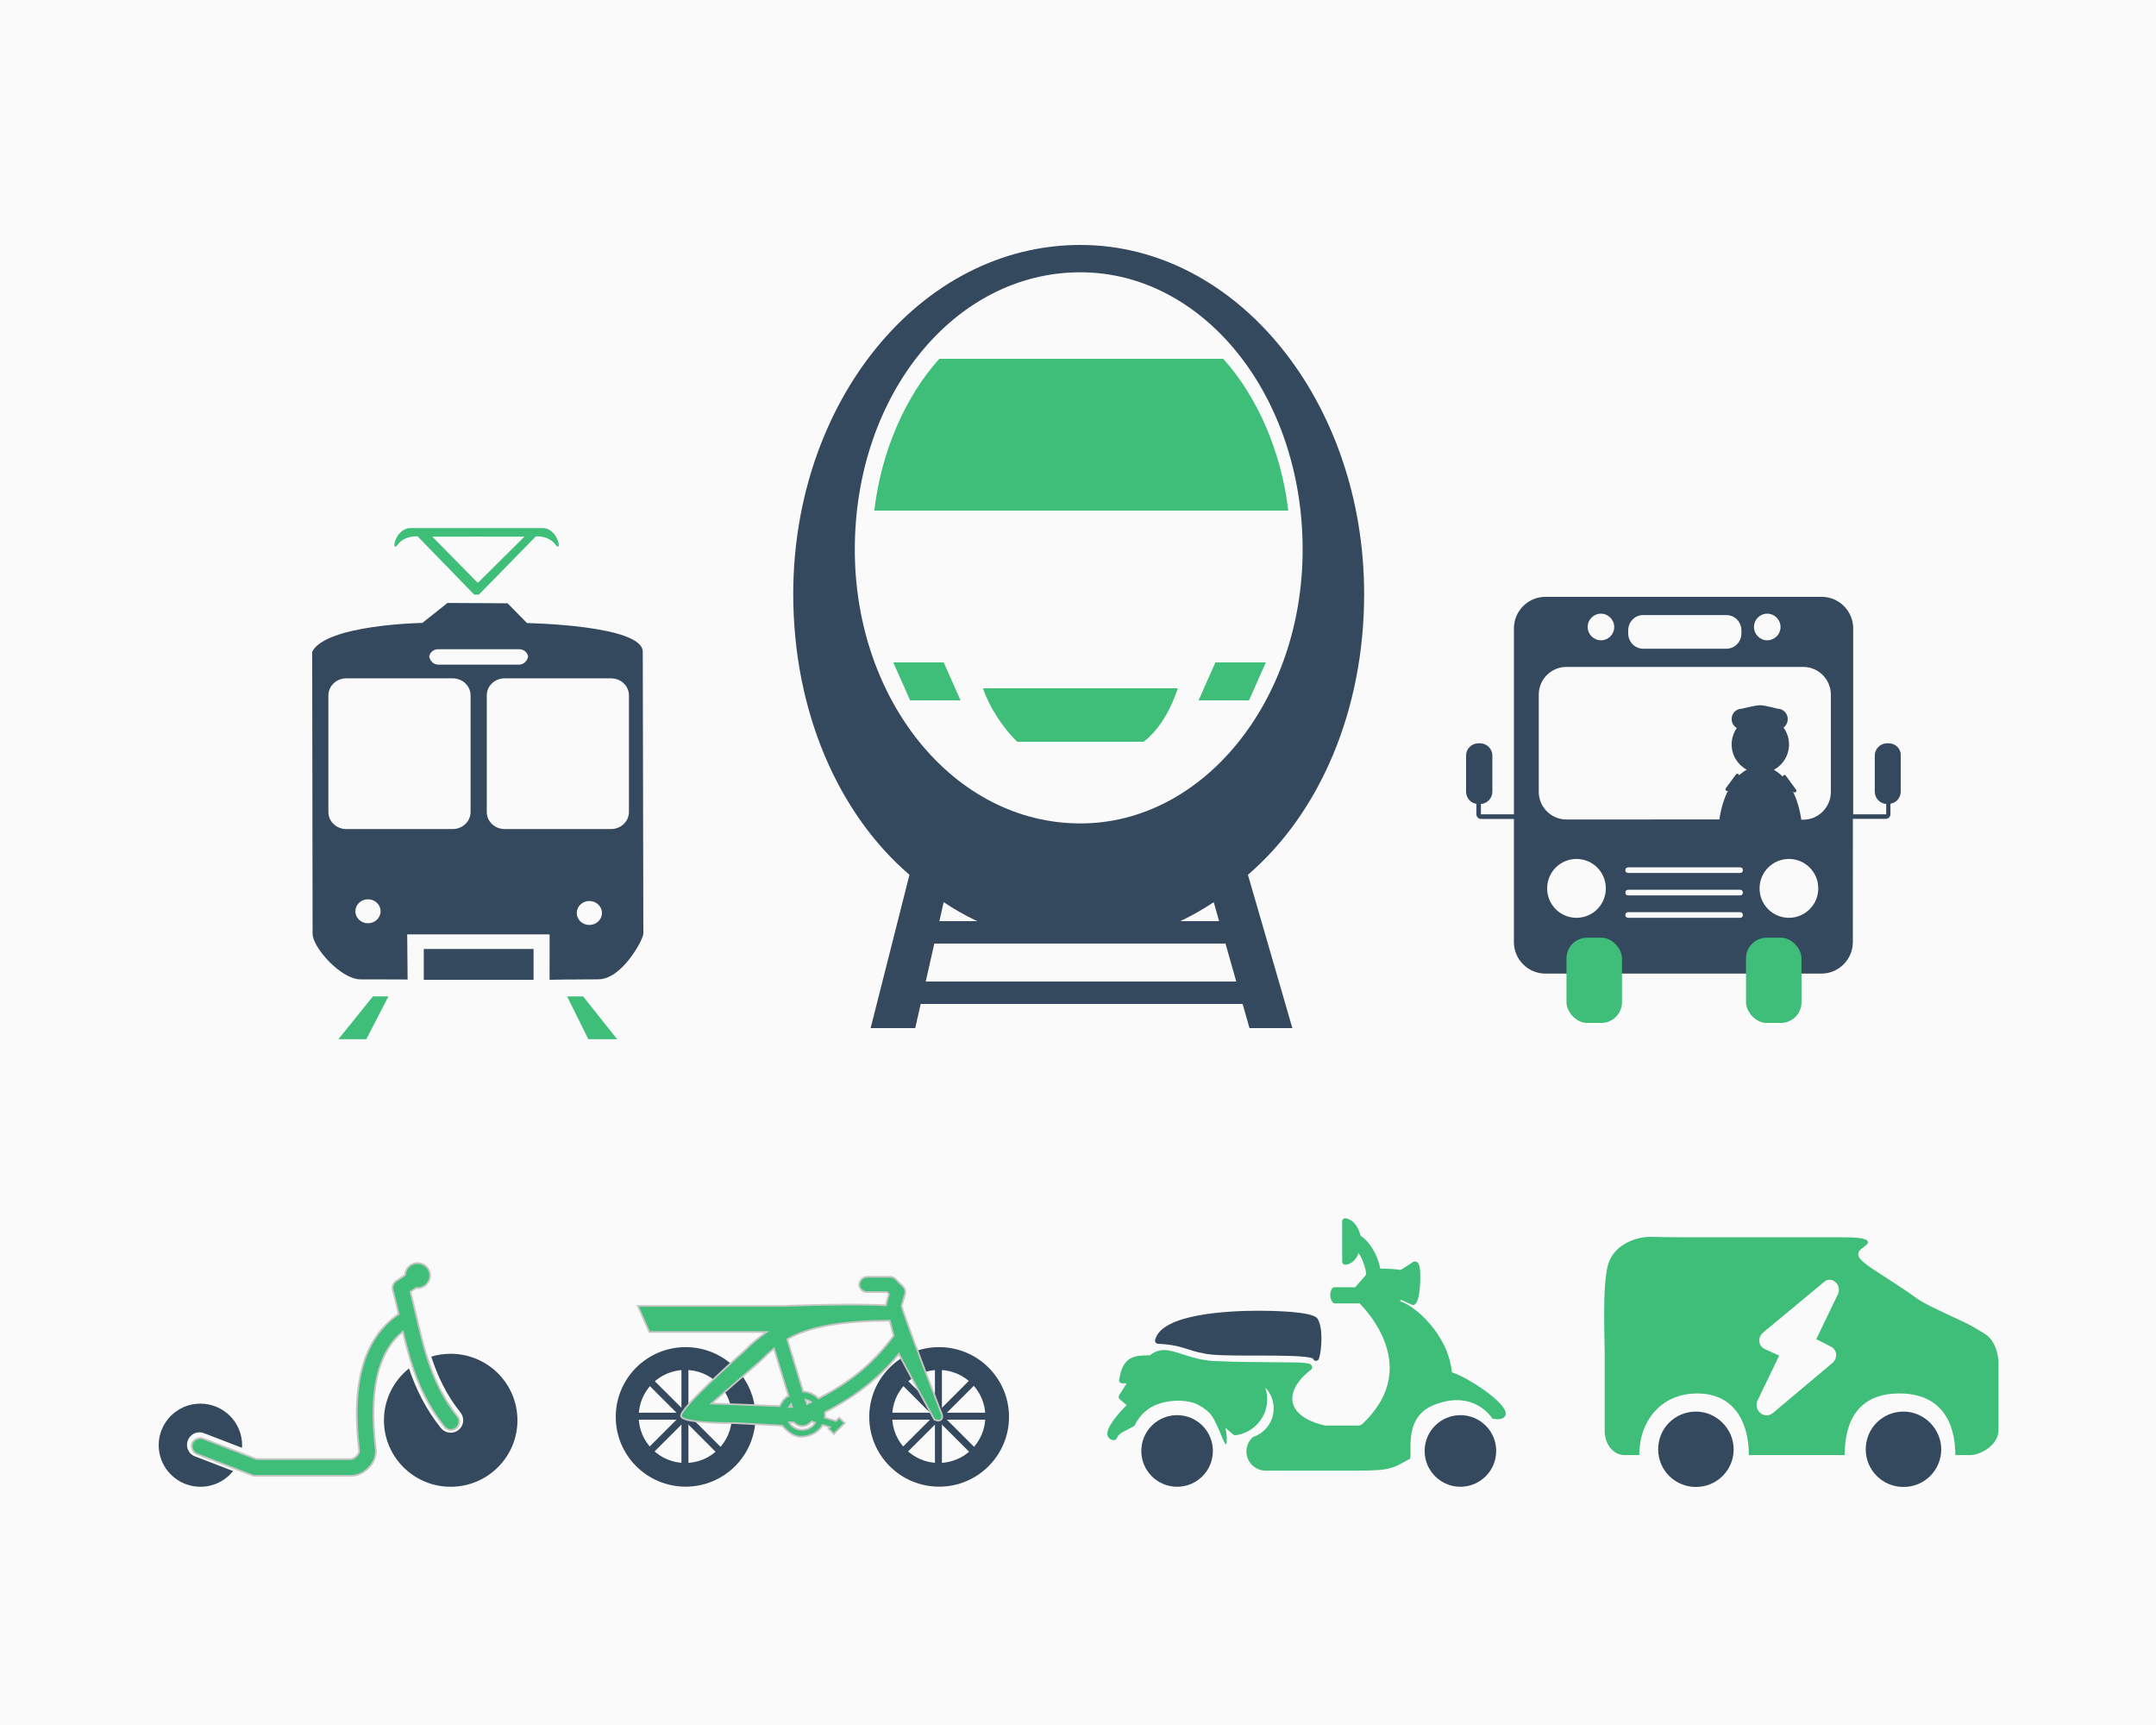 <?xml version="1.0" encoding="UTF-8"?>
<svg width="1250px" height="1000px" viewBox="0 0 1250 1000" version="1.1" xmlns="http://www.w3.org/2000/svg" xmlns:xlink="http://www.w3.org/1999/xlink">
    <!-- Generator: Sketch 55.1 (78136) - https://sketchapp.com -->
    <title>intercity</title>
    <desc>Created with Sketch.</desc>
    <g id="Offers" stroke="none" stroke-width="1" fill="none" fill-rule="evenodd">
        <g id="Artboard" transform="translate(-1267, -2000)">
            <g id="intercity" transform="translate(1267, 2000)">
                <rect id="Rectangle" fill="#FAFAFA" x="0" y="0" width="1250" height="1000"></rect>
                <g id="tram" transform="translate(181, 306)">
                    <g>
                        <path d="M64.696,261.991 L128.348,261.991 L128.348,244.131 L64.696,244.119 L64.696,261.991 Z M124.554,55.2 L113.269,43.729 L78.426,43.548 L63.885,55.104 C63.885,55.104 8.119,56.045 0,71.811 C0,71.811 0.228,227.262 0.228,235.285 C0.228,243.308 16.731,261.75 28.004,261.75 C44.33,261.75 55.324,261.835 55.324,261.835 L55.083,235.659 L137.652,235.659 L137.639,261.991 C137.639,261.991 152.103,261.726 165.883,261.726 C179.664,261.726 192,238.554 192,235.321 C191.987,223.608 191.658,71.825 191.658,71.825 C191.656,56.346 124.554,55.2 124.554,55.2 Z M67.826,73.988 C67.826,74.187 67.864,74.386 67.89,74.573 C68.208,72.207 70.374,70.357 73.037,70.357 L119.994,70.357 C122.657,70.357 124.835,72.208 125.154,74.573 C125.179,74.374 125.217,74.187 125.217,73.988 L125.217,75.159 C125.217,74.96 125.179,74.772 125.154,74.585 C124.835,77.021 122.657,79.293 119.994,79.293 L73.037,79.293 C70.361,79.293 68.195,77.021 67.89,74.585 C67.864,74.772 67.826,74.96 67.826,75.159 L67.826,73.988 Z M32.348,229.225 C28.312,229.225 25.043,226.113 25.043,222.268 C25.043,218.424 28.312,215.324 32.348,215.324 C36.371,215.324 39.652,218.423 39.652,222.268 C39.652,226.101 36.371,229.225 32.348,229.225 Z M91.826,164.732 C91.826,170.205 87.18,174.614 81.43,174.614 L19.788,174.614 C14.037,174.614 9.391,170.192 9.391,164.732 L9.391,97.131 C9.391,91.658 14.037,87.237 19.788,87.237 L81.43,87.237 C87.18,87.237 91.826,91.67 91.826,97.131 L91.826,164.732 Z M160.696,230.218 C156.66,230.218 153.391,227.106 153.391,223.273 C153.391,219.428 156.673,216.317 160.696,216.317 C164.731,216.317 168,219.416 168,223.273 C168.013,227.106 164.731,230.218 160.696,230.218 Z M183.639,164.72 C183.639,170.192 178.997,174.602 173.28,174.602 L111.577,174.614 C105.847,174.614 101.217,170.192 101.217,164.732 L101.217,97.131 C101.217,91.658 105.847,87.237 111.577,87.237 L173.293,87.237 C179.023,87.237 183.652,91.67 183.652,97.131 L183.639,164.72 Z" id="Fill-48" fill="#35495E"></path>
                        <path d="M49.587,9.719 L49.587,9.719 C45.467,15.201 47.939,0.135 56.976,0.135 L133.638,0.147 C142.676,0.147 145.148,15.213 141.041,9.719 C136.934,4.225 129.658,4.951 129.658,4.951 L96.65,38.724 L95.294,38.676 L93.951,38.724 L61.134,4.951 C61.134,4.951 53.694,4.225 49.587,9.719 Z M96.027,5.082 L69.649,5.094 L95.533,31.401 L95.533,31.245 L96.027,31.798 L96.534,31.245 L96.534,31.401 L123.064,5.094 L96.027,5.082 Z" id="Combined-Shape" fill="#3FBE79"></path>
                        <polygon id="Path" fill="#3FBE79" points="15.194 296.446 31.379 296.446 44.201 271.639 35.2 271.639"></polygon>
                        <polygon id="Path" fill="#3FBE79" points="147.799 271.639 160.108 296.446 176.806 296.446 157.085 271.639"></polygon>
                    </g>
                </g>
                <g id="icon/miniscooter" transform="translate(92, 732)">
                    <g id="miniscooter">
                        <g>
                            <path d="M49.959,54.452 C46.265,65.811 41.239,76.596 33.029,86.826 C31.829,88.323 31.272,90.233 31.48,92.143 C31.697,94.044 32.661,95.785 34.163,96.99 C35.665,98.185 37.583,98.74 39.501,98.524 C41.409,98.317 43.166,97.357 44.366,95.861 C53.389,84.633 58.887,72.992 62.884,61.304 C71.727,68.371 77.395,79.175 77.395,91.343 C77.395,112.63 60.068,129.89 38.698,129.89 C17.327,129.89 0,112.63 0,91.343 C0,70.056 17.327,52.797 38.698,52.797 C42.619,52.796 46.388,53.37 49.959,54.452 Z M208,105.797 C208,119.104 197.173,129.889 183.814,129.889 C176.124,129.889 169.274,126.35 164.843,120.779 L186.384,112.498 C188.32,111.924 189.926,110.578 190.824,108.771 C191.721,106.974 191.825,104.875 191.107,103.002 C190.389,101.12 188.915,99.624 187.045,98.862 C185.174,98.109 183.077,98.165 181.244,99.022 L159.703,107.303 C159.675,106.804 159.628,106.306 159.628,105.797 C159.628,92.491 170.455,81.706 183.814,81.706 C197.173,81.706 208,92.491 208,105.797 Z" id="Fill-1" fill="#35495E" transform="translate(104, 91.343) scale(-1, 1) translate(-104, -91.343) "></path>
                            <path d="M43.319,0.195 C47.231,0.195 50.424,3.275 50.576,7.149 L55.715,10.625 C57.435,11.778 58.229,13.913 57.681,15.916 C56.433,20.479 55.366,25.099 54.279,29.747 C64.219,36.493 71.088,46.479 74.839,58.92 C79.015,72.761 79.572,89.615 77.182,109.256 L77.182,109.332 C77.201,109.965 77.73,111.183 78.769,112.204 C79.827,113.243 81.216,113.867 82.019,113.867 L136.669,113.867 L167.358,102.076 C169.757,100.914 173.046,102.237 174.009,104.721 C174.973,107.206 173.395,110.314 170.835,111.07 L139.391,123.163 C138.843,123.399 138.248,123.522 137.652,123.541 L82.021,123.541 C77.987,123.541 74.538,121.689 71.968,119.157 C69.399,116.625 67.509,113.253 67.509,109.256 C67.499,109.058 67.499,108.85 67.509,108.651 C69.871,89.615 69.266,73.8 65.619,61.716 C62.785,52.335 58.297,45.202 51.863,39.949 C47.413,58.589 41.914,77.418 27.751,95.122 C26.078,97.21 23.036,97.55 20.948,95.878 C18.86,94.205 18.52,91.163 20.192,89.075 C37.794,67.081 40.78,42.651 47.478,16.82 L44.152,14.628 C43.869,14.666 43.614,14.704 43.321,14.704 C39.315,14.704 36.064,11.454 36.064,7.448 C36.064,3.442 39.315,0.192 43.321,0.192 L43.319,0.195 Z" id="Path" stroke="#C8C5C5" fill="#3FBE79" transform="translate(96.712, 61.867) scale(-1, 1) translate(-96.712, -61.867) "></path>
                        </g>
                    </g>
                </g>
                <g id="icon/pedelec" transform="translate(357, 740)">
                    <g id="pedelec">
                        <g id="Group-9" transform="translate(0, 40.941)" fill="#35495E">
                            <path d="M40.515,80.895 C18.139,80.895 0,62.786 0,40.447 C0,18.109 18.139,0 40.515,0 C62.891,0 81.03,18.109 81.03,40.447 C81.03,62.786 62.891,80.895 40.515,80.895 Z M40.307,67.157 C55.225,67.157 67.317,55.084 67.317,40.192 C67.317,25.3 55.225,13.227 40.307,13.227 C25.39,13.227 13.297,25.3 13.297,40.192 C13.297,55.084 25.39,67.157 40.307,67.157 Z" id="Combined-Shape"></path>
                            <rect id="Rectangle" x="8.913" y="38.021" width="62.393" height="4.045"></rect>
                            <polygon id="Rectangle" transform="translate(40.11, 40.043) scale(-1, -1) rotate(90) translate(-40.11, -40.043) " points="8.965 38.017 71.254 38.017 71.254 42.069 8.965 42.069"></polygon>
                            <polygon id="Rectangle" transform="translate(40.11, 40.043) scale(-1, -1) rotate(45) translate(-40.11, -40.043) " points="8.941 38.045 71.282 37.993 71.279 42.041 8.938 42.093"></polygon>
                            <polygon id="Rectangle" transform="translate(40.11, 40.043) scale(-1, -1) rotate(135) translate(-40.11, -40.043) " points="8.938 37.993 71.279 38.045 71.282 42.093 8.941 42.041"></polygon>
                        </g>
                        <g id="Group-9" transform="translate(146.97, 40.941)" fill="#35495E">
                            <path d="M40.515,80.895 C18.139,80.895 0,62.786 0,40.447 C0,18.109 18.139,0 40.515,0 C62.891,0 81.03,18.109 81.03,40.447 C81.03,62.786 62.891,80.895 40.515,80.895 Z M40.307,67.157 C55.225,67.157 67.317,55.084 67.317,40.192 C67.317,25.3 55.225,13.227 40.307,13.227 C25.39,13.227 13.297,25.3 13.297,40.192 C13.297,55.084 25.39,67.157 40.307,67.157 Z" id="Combined-Shape"></path>
                            <rect id="Rectangle" x="8.913" y="38.021" width="62.393" height="4.045"></rect>
                            <polygon id="Rectangle" transform="translate(40.11, 40.043) scale(-1, -1) rotate(90) translate(-40.11, -40.043) " points="8.965 38.017 71.254 38.017 71.254 42.069 8.965 42.069"></polygon>
                            <polygon id="Rectangle" transform="translate(40.11, 40.043) scale(-1, -1) rotate(45) translate(-40.11, -40.043) " points="8.941 38.045 71.282 37.993 71.279 42.041 8.938 42.093"></polygon>
                            <polygon id="Rectangle" transform="translate(40.11, 40.043) scale(-1, -1) rotate(135) translate(-40.11, -40.043) " points="8.938 37.993 71.279 38.045 71.282 42.093 8.941 42.041"></polygon>
                        </g>
                        <path d="M145.754,9.032 L157.245,9.032 L158.349,10.145 C157.731,12.273 157.112,14.631 156.618,16.688 C143.464,16.023 123.634,16.14 97.129,17.04 L12.794,17.04 L19.472,32.165 L87.469,32.165 C83.123,35.335 79.151,38.33 75.026,42.631 C73.408,44.317 35.495,77.524 37.937,81.253 C39.565,83.74 50.006,84.983 69.261,84.983 L96.514,86.449 C100.223,90.748 103.791,92.898 107.217,92.898 C112.356,92.898 117.729,90.361 119.92,86.034 L124.142,87.35 L123.311,88.18 L126.429,91.297 L132.727,84.983 L129.538,81.866 L127.666,83.808 L121.227,81.795 C121.421,80.718 121.333,79.693 121.297,78.678 C141.7,68.231 154.569,56.557 164.16,44.908 C164.372,45.591 171.212,58.247 184.679,82.875 C186.449,83.766 187.768,83.766 188.637,82.875 C189.507,81.984 189.507,80.633 188.637,78.821 C174.957,43.444 167.31,22.85 165.697,17.04 L167.64,10.497 C168.205,8.925 167.79,7.035 166.598,5.852 L162.164,1.41 C161.343,0.615 160.194,0.156 159.046,0.165 L145.754,0.165 C142.98,0.191 141.09,2.77 141.117,4.81 C141.223,7.125 143.44,9.138 145.754,9.032 Z M161.131,34.367 C151.645,46.986 139.589,59.411 117.509,70.705 C115.221,68.365 112.121,66.828 108.641,66.687 L99.429,36.381 C111.482,29.216 131.287,25.634 158.843,25.634 C159.844,29.502 160.607,32.413 161.131,34.367 Z M100.188,69.319 C98.56,69.728 96.836,71.667 95.014,75.134 L55.531,73.619 L83.575,49.281 C87.184,45.725 89.908,43.206 91.745,41.722 L100.188,69.319 Z M110.099,71.412 C111.256,71.677 112.351,72.127 113.288,72.798 C112.493,73.178 111.68,73.531 110.868,73.911 L110.099,71.412 Z M101.656,73.981 L102.141,75.642 L100.481,75.642 C100.825,75.041 101.187,74.476 101.656,73.981 Z M113.427,84.031 L115.644,84.728 C114.089,87.263 111.316,88.887 108.092,88.887 C104.798,88.887 102.007,87.157 100.479,84.516 L103.181,84.516 C104.4,85.841 106.158,86.733 108.101,86.733 C110.274,86.733 112.217,85.638 113.436,84.031 L113.427,84.031 Z" id="Fill-1" stroke="#C8C5C5" fill="#3FBE79"></path>
                    </g>
                </g>
                <g id="icon/minicar" transform="translate(930, 717)">
                    <g id="minicar">
                        <path d="M176.078,31.959 C152.98,16.223 141.445,12.057 150.396,6.034 C159.347,0.01 142.694,0.269 136.908,0.269 L53.964,0.269 C48.177,0.269 36.049,0.269 27.564,0.01 C19.08,-0.248 5.624,4.243 2.293,16.223 C-1.039,28.203 0.346,57.935 0.346,66.032 L0.346,112.25 C0.346,120.347 5.364,126.545 11.919,126.545 L20.403,126.545 C20.403,107.001 32.823,90.807 53.964,90.807 C75.104,90.807 83.942,107.001 83.942,126.545 L139.51,126.545 C139.51,107.001 147.265,90.807 171.181,90.807 C195.096,90.807 203.652,107.001 203.652,126.545 L212.136,126.545 C218.691,126.545 228.683,120.347 228.683,112.25 L228.683,72.168 C228.683,72.168 228.323,60.732 220.461,56.031 C209.197,49.297 212.376,51.205 198.253,44.566 C181.225,36.562 182.834,36.562 176.078,31.959 Z M135.653,33.117 L123.035,59.325 L131.453,63.606 C135.196,65.505 135.653,70.27 132.384,73.137 L97.782,102.212 C93.108,106.028 86.571,100.779 88.908,95.064 L101.526,68.856 L93.108,65.04 C89.365,63.141 88.908,58.376 92.177,55.51 L127.235,26.435 C131.435,22.153 137.99,27.402 135.653,33.117 L135.653,33.117 Z" id="Shape" fill="#3FBE79"></path>
                        <path d="M53.255,101.312 C41.098,101.312 31.373,111.02 31.373,123.156 C31.373,135.291 41.098,145 53.255,145 C65.411,145 75.136,135.291 75.136,123.156 C75.136,111.513 65.411,101.312 53.255,101.312 L53.255,101.312 Z" id="wheel" fill="#35495E"></path>
                        <path d="M173.602,101.312 C161.446,101.312 151.721,111.02 151.721,123.156 C151.721,135.291 161.446,145 173.602,145 C185.759,145 195.484,135.291 195.484,123.156 C195.484,111.513 185.759,101.312 173.602,101.312 L173.602,101.312 Z" id="wheel" fill="#35495E"></path>
                    </g>
                </g>
                <g id="icon/scooter" transform="translate(642, 706)">
                    <g id="scooter" transform="translate(115.5, 78) scale(-1, 1) translate(-115.5, -78) ">
                        <path d="M219.805,108.568 L223.788,105.169 C224.471,104.59 224.626,103.586 224.136,102.826 L219.754,95.926 L222.319,95.926 L222.383,95.926 C223.389,95.926 224.188,95.127 224.188,94.123 C224.188,93.853 224.136,93.595 224.02,93.364 C221.932,80.026 215.036,79.705 206.285,79.692 C203.746,77.619 201.117,76.641 198.062,76.641 C194.827,76.641 191.463,77.748 187.557,79.022 C182.801,80.58 176.885,82.524 169.281,83 C155.825,83.592 143.645,83.657 133.864,83.708 C115.381,83.798 112.997,83.901 112.3,86.064 C112.068,86.798 112.313,87.583 112.919,88.047 C120.974,94.188 124.828,101.14 123.501,107.1 C122.109,113.331 115.394,118.043 104.58,120.412 L85.633,120.412 C84.653,120.412 83.777,120.09 82.939,119.356 C82.836,119.292 82.733,119.176 82.449,118.841 C72.241,108.928 67.138,98.063 67.292,86.515 C67.537,67.616 81.882,52.437 84.744,49.593 L98.999,49.593 C99.579,49.593 100.133,49.309 100.468,48.833 C101.319,47.623 101.77,46.207 101.77,44.726 C101.77,43.374 101.422,42.139 100.726,41.057 C100.391,40.542 99.824,40.22 99.205,40.22 L87.308,40.22 L81.135,33.178 C80.787,32.47 81.186,28.878 83.223,24.257 C84.022,22.454 84.782,21.167 85.401,20.292 C86.754,25.48 91.214,27.192 93.018,27.192 C94.011,27.192 94.823,26.381 94.823,25.39 L94.823,2.037 C94.823,1.496 94.578,0.981 94.152,0.633 C93.727,0.286 93.173,0.157 92.631,0.273 C88.533,1.161 85.736,4.483 84.125,10.418 C80.323,12.799 74.768,19.339 72.757,29.432 C67.047,29.484 63.773,29.793 60.822,30.153 L53.681,25.557 C53.385,25.364 53.05,25.274 52.702,25.274 C51.245,25.274 50.304,26.433 49.892,28.737 C49.673,30.012 49.557,31.724 49.557,33.848 C49.557,38.869 49.969,50.533 53.746,50.533 C54.003,50.533 54.261,50.481 54.493,50.365 L60.718,47.52 L61.298,48.177 L59.842,48.924 C53.578,50.88 33.458,66.728 31.229,89.553 C22.206,92.321 -0.594,107.165 0.012,113.679 C0.102,114.593 0.708,116.717 4.587,116.717 C5.451,116.717 6.456,116.627 7.629,116.434 C6.739,118.164 16.995,98.499 41.868,108.568 C61.298,116.434 52.702,140.718 56.195,139.968 C56.851,140.354 57.475,140.718 58.073,141.061 C67.639,146.546 70.432,146.546 93.47,146.546 L139.198,146.546 C142.175,146.546 144.985,145.388 147.086,143.276 C149.2,141.165 150.36,138.384 150.36,135.436 C150.36,132.333 149.071,129.359 146.815,127.287 C146.609,127.094 146.338,126.952 146.055,126.875 C144.689,126.398 143.374,125.703 142.033,124.789 C141.982,124.751 141.917,124.712 141.866,124.686 C137.277,121.416 134.545,116.125 134.545,110.512 C134.545,105.89 136.349,101.59 139.417,98.423 C138.682,100.573 138.308,102.865 138.308,105.169 C138.308,115.7 146.171,124.66 156.611,126.012 C157.113,126.089 157.629,125.922 158.016,125.587 L162.655,121.648 C162.037,123.927 161.727,126.282 161.727,128.664 C161.727,137.718 165.871,120.807 170.932,114.074 C172.258,112.31 176.687,108.568 181.514,107.1 C186.341,105.632 195.112,105.169 203.164,108.568 C212.619,112.559 215.937,122.217 215.072,120.412 C221.053,124.055 224.251,124.467 225.463,127.712 C225.759,128.484 226.546,128.96 227.358,128.87 C229.768,128.587 230.58,127.158 230.838,126.321 C232.307,121.661 223.414,112.186 219.805,108.568 L219.805,108.568 Z" id="Fill-1" fill="#3FBE79"></path>
                        <path d="M143.295,53.846 C135.87,53.846 112.397,54.18 109.315,58.217 L109.29,58.204 C105.771,63.282 106.647,76.447 108.297,81.641 C108.542,82.4 109.238,82.901 110.024,82.901 C110.115,82.901 110.205,82.888 110.308,82.875 C111.017,82.772 111.571,82.258 111.765,81.59 C114.497,79.841 132.183,79.841 141.786,79.841 L147.02,79.841 C160.181,79.841 171.459,79.726 175.829,78.401 C179.039,77.874 181.527,77.077 184.144,76.229 C188.488,74.827 192.986,73.374 201.623,73.014 C202.151,72.989 202.654,72.732 202.976,72.307 C203.286,71.896 203.415,71.343 203.286,70.829 C199.794,55.504 160.17,53.846 143.295,53.846 Z" id="Fill-2" fill="#35495E"></path>
                        <ellipse id="Oval" fill="#35495E" cx="26.281" cy="135.132" rx="20.749" ry="20.754"></ellipse>
                        <ellipse id="Oval" fill="#35495E" cx="190.54" cy="135.132" rx="20.749" ry="20.754"></ellipse>
                        <ellipse id="Oval" fill="#35495E" cx="190.195" cy="135.246" rx="16.253" ry="16.257"></ellipse>
                    </g>
                </g>
                <g id="bus" transform="translate(850, 346)">
                    <g>
                        <path d="M244.042,84.911 C240.138,84.911 236.958,88.099 236.958,92.012 L236.958,112.978 C236.958,116.696 239.866,119.806 243.576,120.078 L243.576,126.052 L224.444,126.052 L224.444,18.244 C224.444,8.228 216.235,0 206.243,0 L45.943,0 C35.95,0 27.742,8.228 27.742,18.244 L27.742,126.052 L8.609,126.052 L8.609,120.078 C12.32,119.819 15.228,116.761 15.228,112.978 L15.228,92.012 C15.228,88.099 12.048,84.911 8.144,84.911 L7.084,84.911 C3.18,84.911 0,88.099 0,92.012 L0,112.978 C0,116.489 2.585,119.482 5.96,120.014 L5.96,125.987 C5.96,127.516 7.213,128.773 8.739,128.773 L27.729,128.773 L27.729,200.158 C27.729,210.174 35.938,218.402 45.931,218.402 L59.246,218.402 L59.246,233.667 C59.246,241.027 65.27,247 72.548,247 L75.986,247 C83.329,247 89.288,241.026 89.288,233.667 L89.288,218.402 L162.69,218.402 L162.69,233.667 C162.69,241.027 168.714,247 175.992,247 L179.431,247 C186.774,247 192.733,241.026 192.733,233.667 L192.733,218.402 L206.035,218.402 C216.028,218.402 224.237,210.174 224.237,200.158 L224.25,128.697 L243.317,128.697 C244.843,128.697 246.032,127.505 246.032,125.976 L246.032,119.937 C249.406,119.406 251.992,116.426 251.992,112.901 L251.992,91.936 C252.186,88.101 249.005,84.913 245.101,84.913 L244.042,84.911 Z M174.617,9.75 C178.839,9.75 182.315,13.236 182.315,17.469 C182.315,21.767 178.839,25.188 174.617,25.188 C170.396,25.188 166.92,21.702 166.92,17.469 C166.92,13.171 170.331,9.75 174.617,9.75 Z M93.994,19.439 C93.994,14.528 97.865,10.562 102.659,10.562 L150.962,10.562 C155.756,10.562 159.627,14.528 159.627,19.439 L159.627,21.186 C159.627,26.097 155.756,30.062 150.962,30.062 L102.659,30.062 C97.865,30.062 93.994,26.097 93.994,21.186 L93.994,19.439 Z M78.193,9.75 C82.414,9.75 85.891,13.236 85.891,17.469 C85.891,21.767 82.414,25.188 78.193,25.188 C73.972,25.188 70.495,21.702 70.495,17.469 C70.495,13.171 73.972,9.75 78.193,9.75 Z M46.997,169 C46.997,159.567 54.606,151.938 64.013,151.938 C73.42,151.938 81.029,159.567 81.029,169 C81.029,178.433 73.42,186.062 64.013,186.062 C54.606,186.062 46.997,178.433 46.997,169 Z M160.437,184.76 C160.437,185.47 159.714,186.062 158.848,186.062 L93.962,186.062 C93.096,186.062 92.373,185.47 92.373,184.76 L92.373,184.168 C92.373,183.458 93.096,182.812 93.962,182.812 L158.848,182.812 C159.714,182.812 160.437,183.405 160.437,184.168 L160.437,184.76 Z M160.437,171.76 C160.437,172.47 159.714,173.062 158.848,173.062 L93.962,173.062 C93.096,173.062 92.373,172.47 92.373,171.76 L92.373,171.168 C92.373,170.458 93.096,169.812 93.962,169.812 L158.848,169.812 C159.714,169.812 160.437,170.405 160.437,171.168 L160.437,171.76 Z M160.437,158.76 C160.437,159.47 159.714,160.062 158.848,160.062 L93.962,160.062 C93.096,160.062 92.373,159.47 92.373,158.76 L92.373,158.168 C92.373,157.458 93.096,156.812 93.962,156.812 L158.848,156.812 C159.714,156.812 160.437,157.405 160.437,158.168 L160.437,158.76 Z M187.177,186.062 C177.77,186.062 170.161,178.433 170.161,169 C170.161,159.567 177.77,151.938 187.177,151.938 C196.584,151.938 204.193,159.567 204.193,169 C204.193,178.433 196.584,186.062 187.177,186.062 Z M211.486,113.102 C211.486,121.979 204.312,129.188 195.479,129.188 L194.351,129.188 C193.417,122.709 191.627,117.104 189.37,112.502 L189.707,112.971 C190.044,113.441 190.641,113.506 191.108,113.167 C191.575,112.828 191.64,112.228 191.303,111.759 L185.388,103.677 C185.051,103.208 184.454,103.142 183.987,103.481 C183.728,103.677 183.585,103.951 183.585,104.211 C181.99,102.608 180.264,101.278 178.474,100.275 C183.65,97.472 187.243,91.932 187.243,85.597 C187.243,81.92 186.049,78.518 184.052,75.781 C184.311,75.585 184.584,75.377 184.778,75.116 C185.842,74.047 186.503,72.509 186.503,70.841 C186.503,67.503 183.779,64.831 180.523,64.831 C180.523,64.831 173.091,62.824 170.562,62.824 C167.838,62.824 159.938,64.831 159.938,64.831 C158.278,64.831 156.812,65.496 155.684,66.565 C154.62,67.634 153.959,69.172 153.959,70.84 C153.959,73.043 155.152,74.973 156.942,76.042 C155.087,78.714 153.959,82.051 153.959,85.518 C153.959,91.853 157.474,97.394 162.727,100.196 C161.197,101.07 159.666,102.125 158.278,103.468 C158.278,103.207 158.149,102.934 157.876,102.738 C157.682,102.608 157.474,102.543 157.28,102.543 C156.942,102.543 156.683,102.673 156.488,102.947 L150.574,110.95 C150.236,111.42 150.314,112.019 150.768,112.358 C151.106,112.619 151.495,112.619 151.832,112.423 C149.51,117.025 147.785,122.63 146.851,129.044 L58.141,129.057 C49.308,129.057 42.135,121.848 42.135,112.971 L42.135,56.711 C42.135,47.833 49.308,40.625 58.141,40.625 L195.478,40.625 C204.311,40.625 211.486,47.834 211.486,56.711 L211.486,113.102 Z" id="Fill-1" fill="#35495E"></path>
                        <rect id="Rectangle" fill="#3FBE79" x="58.207" y="197.6" width="32.185" height="49.4" rx="12"></rect>
                        <rect id="Rectangle" fill="#3FBE79" x="162.293" y="197.6" width="32.185" height="49.4" rx="12"></rect>
                    </g>
                </g>
                <g id="train" transform="translate(459, 142)">
                    <g>
                        <path d="M130.714,288 L204.07,288 C213.986,280.254 219.939,268.618 223.902,257 L110.902,257 C114.864,268.618 122.79,280.254 130.734,288 L130.714,288 Z" id="Fill-1" fill="#3FBE79"></path>
                        <polygon id="Fill-2" fill="#3FBE79" points="245.656 242 274.902 242 265.147 264 235.902 264"></polygon>
                        <polygon id="Fill-3" fill="#3FBE79" points="88.147 242 58.902 242 68.656 264 97.902 264"></polygon>
                        <path d="M85.576,66 L250.21,66 C270.051,87.996 283.937,119.996 287.902,154 L47.902,154 C51.866,119.993 65.752,87.995 85.594,66 L85.576,66 Z" id="Fill-4" fill="#3FBE79"></path>
                        <path d="M244.709,380.993 C220.92,396.878 195.159,404.811 167.408,404.811 C137.685,404.811 111.904,396.878 88.115,380.993 L71.628,454 L45.774,454 L68.288,365.124 C26.662,329.406 0.902,269.871 0.902,202.403 C0.902,91.267 74.241,0 167.388,0 C258.563,0 331.902,91.286 331.902,202.403 C331.902,269.871 306.141,329.409 264.516,365.124 L290.289,454 L265.419,454 L244.689,380.993 L244.709,380.993 Z M167.408,15.85 C238.756,15.85 296.245,87.285 296.245,176.597 C296.245,263.915 238.77,335.35 167.408,335.35 C94.068,335.35 36.598,263.915 36.598,176.597 C36.598,87.304 94.073,15.85 167.408,15.85 Z" id="Fill-5" fill="#35495E"></path>
                        <rect id="Rectangle" fill="#35495E" x="71.902" y="392" width="194" height="13"></rect>
                        <rect id="Rectangle" fill="#35495E" x="71.902" y="427" width="194" height="13"></rect>
                    </g>
                </g>
            </g>
        </g>
    </g>
</svg>